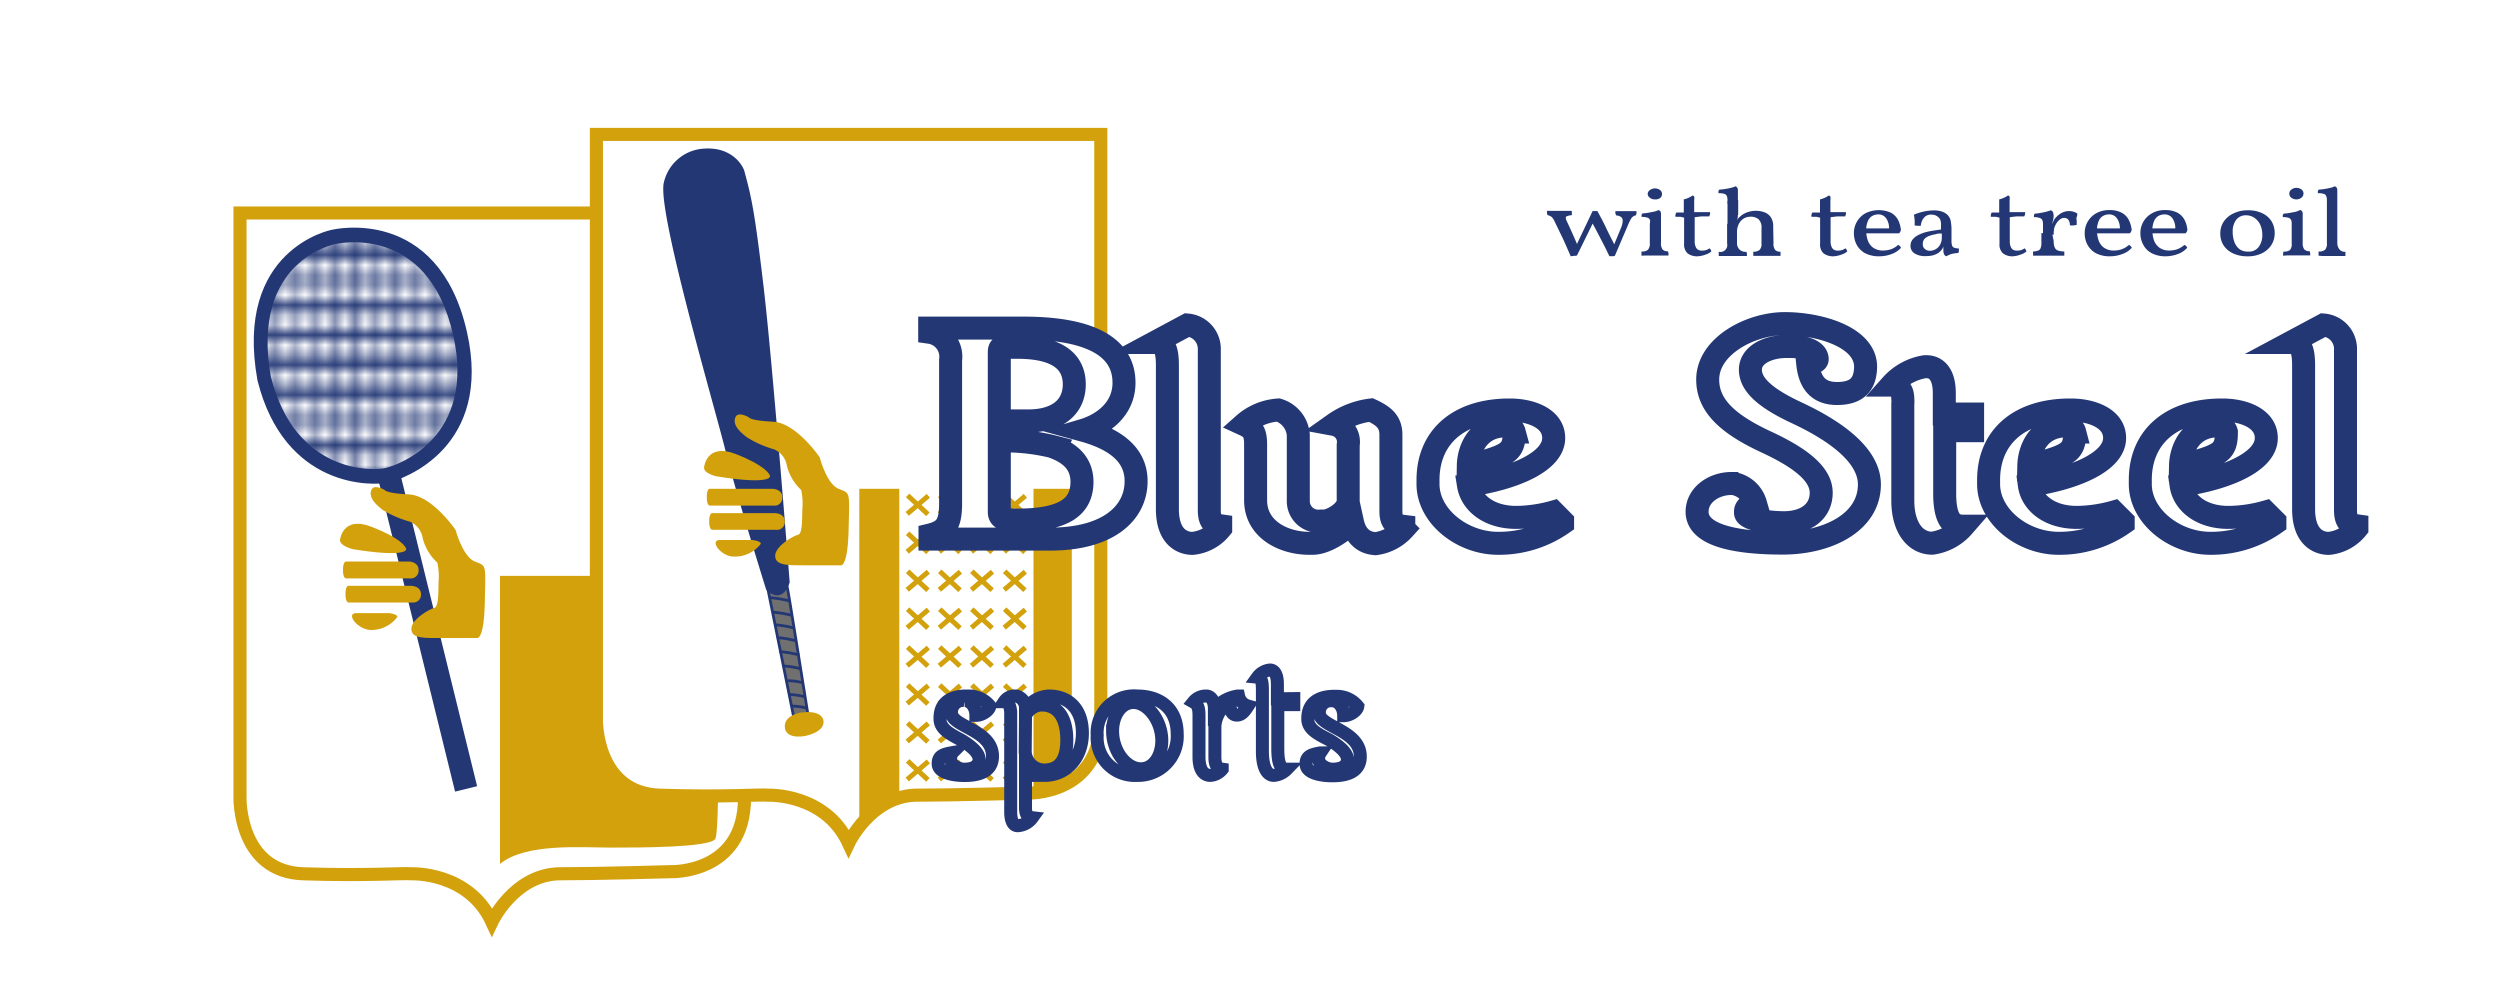 <svg id="Logo_fip" xmlns="http://www.w3.org/2000/svg" xmlns:xlink="http://www.w3.org/1999/xlink" viewBox="0 0 250 100"><defs><style>.cls-1,.cls-11,.cls-12,.cls-3{fill:none;}.cls-13,.cls-14,.cls-2,.cls-8{fill:#fff;}.cls-12,.cls-3,.cls-8{stroke:#d2a10c;}.cls-11,.cls-12,.cls-13,.cls-14,.cls-3,.cls-4,.cls-5,.cls-8,.cls-9{stroke-miterlimit:10;}.cls-3,.cls-8{stroke-width:1.31px;}.cls-10,.cls-4,.cls-5{fill:#233775;}.cls-11,.cls-13,.cls-14,.cls-4,.cls-5,.cls-9{stroke:#233775;}.cls-4{stroke-width:2.27px;}.cls-5{stroke-width:0.51px;}.cls-6{fill:url(#rectangles);}.cls-7{fill:#d2a10c;}.cls-9{fill:#717070;stroke-width:0.28px;}.cls-11{stroke-width:0.45px;}.cls-12{stroke-width:0.5px;}.cls-13{stroke-width:1.3px;}.cls-14{stroke-width:2.3px;}</style><pattern id="rectangles" data-name="rectangles" width="25" height="14" patternUnits="userSpaceOnUse" viewBox="0 0 25 14"><rect class="cls-1" width="25" height="14"/><path class="cls-2" d="M9.75,2.22l-.84-.1a.44.44,0,0,1-.39-.49L8.61.75a.45.45,0,0,1,.5-.4L10,.44a.46.46,0,0,1,.4.5l-.1.88A.46.46,0,0,1,9.75,2.22Z"/><path class="cls-2" d="M11.92,2.22l-.84-.1a.44.44,0,0,1-.39-.49l.1-.88a.44.44,0,0,1,.49-.4l.84.09a.46.46,0,0,1,.4.5l-.1.88A.46.46,0,0,1,11.92,2.22Z"/><path class="cls-2" d="M13.92,2.22l-.84-.1a.45.45,0,0,1-.4-.49l.1-.88a.45.45,0,0,1,.5-.4l.84.09a.45.45,0,0,1,.39.5l-.09.88A.46.46,0,0,1,13.92,2.22Z"/><path class="cls-2" d="M16,2.22l-.83-.1a.44.44,0,0,1-.4-.49l.1-.88a.44.44,0,0,1,.49-.4l.84.09a.45.45,0,0,1,.4.5l-.1.88A.46.46,0,0,1,16,2.22Z"/><path class="cls-2" d="M1.41,2.22l-.84-.1a.44.44,0,0,1-.39-.49L.27.75a.45.45,0,0,1,.5-.4l.84.09a.46.46,0,0,1,.4.5l-.1.88A.46.46,0,0,1,1.41,2.22Z"/><path class="cls-2" d="M3.58,2.22l-.84-.1a.44.44,0,0,1-.39-.49L2.44.75a.45.45,0,0,1,.5-.4l.84.09a.46.46,0,0,1,.4.5l-.1.88A.46.46,0,0,1,3.58,2.22Z"/><path class="cls-2" d="M5.58,2.22l-.84-.1a.45.45,0,0,1-.4-.49l.1-.88a.45.45,0,0,1,.5-.4l.84.09a.45.45,0,0,1,.39.5l-.09.88A.46.46,0,0,1,5.58,2.22Z"/><path class="cls-2" d="M7.64,2.22l-.83-.1a.44.44,0,0,1-.4-.49l.1-.88A.44.44,0,0,1,7,.35l.84.09a.45.45,0,0,1,.4.5l-.1.88A.46.46,0,0,1,7.64,2.22Z"/><path class="cls-2" d="M18,2.22l-.84-.1a.44.44,0,0,1-.4-.49l.1-.88a.45.45,0,0,1,.5-.4l.83.09a.45.45,0,0,1,.4.5l-.1.88A.45.45,0,0,1,18,2.22Z"/><path class="cls-2" d="M20.17,2.22l-.84-.1a.44.44,0,0,1-.4-.49L19,.75a.45.45,0,0,1,.5-.4l.83.09a.45.45,0,0,1,.4.5l-.1.88A.45.45,0,0,1,20.17,2.22Z"/><path class="cls-2" d="M22.16,2.22l-.83-.1a.44.44,0,0,1-.4-.49L21,.75a.44.44,0,0,1,.49-.4l.84.09a.45.45,0,0,1,.4.5l-.1.88A.46.46,0,0,1,22.16,2.22Z"/><path class="cls-2" d="M24.23,2.22l-.84-.1a.45.45,0,0,1-.4-.49l.1-.88a.45.45,0,0,1,.5-.4l.84.09a.45.45,0,0,1,.39.5l-.09.88A.46.46,0,0,1,24.23,2.22Z"/><path class="cls-2" d="M9.75,5l-.84-.09a.45.45,0,0,1-.39-.5l.09-.88a.45.45,0,0,1,.5-.4l.84.1a.45.45,0,0,1,.4.49l-.1.88A.45.45,0,0,1,9.75,5Z"/><path class="cls-2" d="M11.92,5l-.84-.09a.45.45,0,0,1-.39-.5l.1-.88a.44.44,0,0,1,.49-.4l.84.1a.45.45,0,0,1,.4.49l-.1.88A.45.45,0,0,1,11.92,5Z"/><path class="cls-2" d="M13.92,5l-.84-.09a.46.46,0,0,1-.4-.5l.1-.88a.45.45,0,0,1,.5-.4l.84.1a.44.44,0,0,1,.39.49l-.09.88A.45.45,0,0,1,13.92,5Z"/><path class="cls-2" d="M16,5l-.83-.09a.45.45,0,0,1-.4-.5l.1-.88a.44.44,0,0,1,.49-.4l.84.1a.44.44,0,0,1,.4.49l-.1.88A.45.45,0,0,1,16,5Z"/><path class="cls-2" d="M1.41,5,.57,4.87a.45.45,0,0,1-.39-.5l.09-.88a.45.45,0,0,1,.5-.4l.84.1a.45.45,0,0,1,.4.49l-.1.88A.45.45,0,0,1,1.41,5Z"/><path class="cls-2" d="M3.58,5l-.84-.09a.45.45,0,0,1-.39-.5l.09-.88a.45.45,0,0,1,.5-.4l.84.1a.45.45,0,0,1,.4.49l-.1.88A.45.45,0,0,1,3.58,5Z"/><path class="cls-2" d="M5.58,5l-.84-.09a.46.46,0,0,1-.4-.5l.1-.88a.45.45,0,0,1,.5-.4l.84.1a.44.44,0,0,1,.39.49l-.09.88A.45.45,0,0,1,5.58,5Z"/><path class="cls-2" d="M7.64,5l-.83-.09a.45.45,0,0,1-.4-.5l.1-.88A.44.44,0,0,1,7,3.09l.84.1a.44.44,0,0,1,.4.49l-.1.88A.45.45,0,0,1,7.64,5Z"/><path class="cls-2" d="M18,5l-.84-.09a.45.45,0,0,1-.4-.5l.1-.88a.45.45,0,0,1,.5-.4l.83.1a.44.44,0,0,1,.4.49l-.1.88A.44.44,0,0,1,18,5Z"/><path class="cls-2" d="M20.17,5l-.84-.09a.45.45,0,0,1-.4-.5l.1-.88a.45.45,0,0,1,.5-.4l.83.1a.44.44,0,0,1,.4.49l-.1.88A.44.44,0,0,1,20.17,5Z"/><path class="cls-2" d="M22.16,5l-.83-.09a.45.45,0,0,1-.4-.5l.1-.88a.44.44,0,0,1,.49-.4l.84.1a.44.44,0,0,1,.4.49l-.1.88A.45.45,0,0,1,22.16,5Z"/><path class="cls-2" d="M24.23,5l-.84-.09a.46.46,0,0,1-.4-.5l.1-.88a.45.45,0,0,1,.5-.4l.84.1a.44.44,0,0,1,.39.49l-.09.88A.45.45,0,0,1,24.23,5Z"/><path class="cls-2" d="M9.75,7.7l-.84-.09a.45.45,0,0,1-.39-.5l.09-.88a.47.47,0,0,1,.5-.4l.84.1a.46.46,0,0,1,.4.5l-.1.88A.45.45,0,0,1,9.75,7.7Z"/><path class="cls-2" d="M11.92,7.7l-.84-.09a.45.45,0,0,1-.39-.5l.1-.88a.46.46,0,0,1,.49-.4l.84.1a.46.46,0,0,1,.4.5l-.1.88A.45.45,0,0,1,11.92,7.7Z"/><path class="cls-2" d="M13.92,7.7l-.84-.09a.46.46,0,0,1-.4-.5l.1-.88a.47.47,0,0,1,.5-.4l.84.1a.45.45,0,0,1,.39.5l-.09.88A.45.45,0,0,1,13.92,7.7Z"/><path class="cls-2" d="M16,7.7l-.83-.09a.45.45,0,0,1-.4-.5l.1-.88a.46.46,0,0,1,.49-.4l.84.1a.45.45,0,0,1,.4.5l-.1.88A.45.45,0,0,1,16,7.7Z"/><path class="cls-2" d="M1.41,7.7.57,7.61a.45.45,0,0,1-.39-.5l.09-.88a.47.47,0,0,1,.5-.4l.84.1a.46.46,0,0,1,.4.5l-.1.88A.45.45,0,0,1,1.41,7.7Z"/><path class="cls-2" d="M3.58,7.7l-.84-.09a.45.45,0,0,1-.39-.5l.09-.88a.47.47,0,0,1,.5-.4l.84.1a.46.46,0,0,1,.4.5l-.1.88A.45.45,0,0,1,3.58,7.7Z"/><path class="cls-2" d="M5.58,7.7l-.84-.09a.46.46,0,0,1-.4-.5l.1-.88a.47.47,0,0,1,.5-.4l.84.1a.45.45,0,0,1,.39.5l-.09.88A.45.45,0,0,1,5.58,7.7Z"/><path class="cls-2" d="M7.64,7.7l-.83-.09a.45.45,0,0,1-.4-.5l.1-.88A.46.46,0,0,1,7,5.83l.84.1a.45.45,0,0,1,.4.5l-.1.88A.45.45,0,0,1,7.64,7.7Z"/><path class="cls-2" d="M18,7.7l-.84-.09a.45.45,0,0,1-.4-.5l.1-.88a.47.47,0,0,1,.5-.4l.83.1a.45.45,0,0,1,.4.5l-.1.88A.44.44,0,0,1,18,7.7Z"/><path class="cls-2" d="M20.17,7.7l-.84-.09a.45.45,0,0,1-.4-.5l.1-.88a.47.47,0,0,1,.5-.4l.83.1a.45.45,0,0,1,.4.5l-.1.88A.44.44,0,0,1,20.17,7.7Z"/><path class="cls-2" d="M22.16,7.7l-.83-.09a.45.45,0,0,1-.4-.5l.1-.88a.46.46,0,0,1,.49-.4l.84.1a.45.45,0,0,1,.4.5l-.1.88A.45.45,0,0,1,22.16,7.7Z"/><path class="cls-2" d="M24.23,7.7l-.84-.09a.46.46,0,0,1-.4-.5l.1-.88a.47.47,0,0,1,.5-.4l.84.1a.45.45,0,0,1,.39.5l-.09.88A.45.45,0,0,1,24.23,7.7Z"/><path class="cls-2" d="M9.75,10.68l-.84-.1a.44.44,0,0,1-.39-.49l.09-.88a.45.45,0,0,1,.5-.4L10,8.9a.46.46,0,0,1,.4.5l-.1.88A.46.46,0,0,1,9.75,10.68Z"/><path class="cls-2" d="M11.92,10.68l-.84-.1a.44.44,0,0,1-.39-.49l.1-.88a.44.44,0,0,1,.49-.4l.84.09a.46.46,0,0,1,.4.5l-.1.88A.46.46,0,0,1,11.92,10.68Z"/><path class="cls-2" d="M13.92,10.68l-.84-.1a.45.45,0,0,1-.4-.49l.1-.88a.45.45,0,0,1,.5-.4l.84.09a.45.45,0,0,1,.39.5l-.09.88A.46.46,0,0,1,13.92,10.68Z"/><path class="cls-2" d="M16,10.68l-.83-.1a.44.44,0,0,1-.4-.49l.1-.88a.44.44,0,0,1,.49-.4l.84.09a.45.45,0,0,1,.4.5l-.1.88A.46.46,0,0,1,16,10.68Z"/><path class="cls-2" d="M1.41,10.68l-.84-.1a.44.44,0,0,1-.39-.49l.09-.88a.45.45,0,0,1,.5-.4l.84.09a.46.46,0,0,1,.4.5l-.1.88A.46.46,0,0,1,1.41,10.68Z"/><path class="cls-2" d="M3.58,10.68l-.84-.1a.44.44,0,0,1-.39-.49l.09-.88a.45.45,0,0,1,.5-.4l.84.09a.46.46,0,0,1,.4.5l-.1.88A.46.46,0,0,1,3.58,10.68Z"/><path class="cls-2" d="M5.58,10.68l-.84-.1a.45.45,0,0,1-.4-.49l.1-.88a.45.45,0,0,1,.5-.4l.84.09a.45.45,0,0,1,.39.5l-.09.88A.46.46,0,0,1,5.58,10.68Z"/><path class="cls-2" d="M7.64,10.68l-.83-.1a.44.44,0,0,1-.4-.49l.1-.88A.44.44,0,0,1,7,8.81l.84.09a.45.45,0,0,1,.4.5l-.1.88A.46.46,0,0,1,7.64,10.68Z"/><path class="cls-2" d="M18,10.68l-.84-.1a.44.44,0,0,1-.4-.49l.1-.88a.45.45,0,0,1,.5-.4l.83.09a.45.45,0,0,1,.4.5l-.1.88A.45.45,0,0,1,18,10.68Z"/><path class="cls-2" d="M20.17,10.68l-.84-.1a.44.44,0,0,1-.4-.49l.1-.88a.45.45,0,0,1,.5-.4l.83.09a.45.45,0,0,1,.4.5l-.1.88A.45.45,0,0,1,20.17,10.68Z"/><path class="cls-2" d="M22.16,10.68l-.83-.1a.44.44,0,0,1-.4-.49l.1-.88a.44.44,0,0,1,.49-.4l.84.09a.45.45,0,0,1,.4.5l-.1.88A.46.46,0,0,1,22.16,10.68Z"/><path class="cls-2" d="M24.23,10.68l-.84-.1a.45.45,0,0,1-.4-.49l.1-.88a.45.45,0,0,1,.5-.4l.84.09a.45.45,0,0,1,.39.5l-.09.88A.46.46,0,0,1,24.23,10.68Z"/><path class="cls-2" d="M9.75,13.65l-.84-.09a.45.45,0,0,1-.39-.5l.09-.88a.46.46,0,0,1,.5-.4l.84.1a.45.45,0,0,1,.4.49l-.1.88A.45.45,0,0,1,9.75,13.65Z"/><path class="cls-2" d="M11.92,13.65l-.84-.09a.45.45,0,0,1-.39-.5l.1-.88a.45.45,0,0,1,.49-.4l.84.1a.45.45,0,0,1,.4.49l-.1.88A.45.45,0,0,1,11.92,13.65Z"/><path class="cls-2" d="M13.92,13.65l-.84-.09a.46.46,0,0,1-.4-.5l.1-.88a.46.46,0,0,1,.5-.4l.84.1a.44.44,0,0,1,.39.49l-.09.88A.45.45,0,0,1,13.92,13.65Z"/><path class="cls-2" d="M16,13.65l-.83-.09a.45.45,0,0,1-.4-.5l.1-.88a.45.45,0,0,1,.49-.4l.84.1a.44.44,0,0,1,.4.49l-.1.88A.45.45,0,0,1,16,13.65Z"/><path class="cls-2" d="M1.41,13.65l-.84-.09a.45.45,0,0,1-.39-.5l.09-.88a.46.46,0,0,1,.5-.4l.84.1a.45.45,0,0,1,.4.49l-.1.88A.45.45,0,0,1,1.41,13.65Z"/><path class="cls-2" d="M3.58,13.65l-.84-.09a.45.45,0,0,1-.39-.5l.09-.88a.46.46,0,0,1,.5-.4l.84.1a.45.45,0,0,1,.4.49l-.1.88A.45.45,0,0,1,3.58,13.65Z"/><path class="cls-2" d="M5.58,13.65l-.84-.09a.46.46,0,0,1-.4-.5l.1-.88a.46.46,0,0,1,.5-.4l.84.1a.44.44,0,0,1,.39.49l-.09.88A.45.45,0,0,1,5.58,13.65Z"/><path class="cls-2" d="M7.64,13.65l-.83-.09a.45.45,0,0,1-.4-.5l.1-.88a.45.45,0,0,1,.49-.4l.84.1a.44.44,0,0,1,.4.49l-.1.88A.45.45,0,0,1,7.64,13.65Z"/><path class="cls-2" d="M18,13.65l-.84-.09a.45.45,0,0,1-.4-.5l.1-.88a.46.46,0,0,1,.5-.4l.83.1a.44.44,0,0,1,.4.49l-.1.88A.44.44,0,0,1,18,13.65Z"/><path class="cls-2" d="M20.17,13.65l-.84-.09a.45.45,0,0,1-.4-.5l.1-.88a.46.46,0,0,1,.5-.4l.83.1a.44.44,0,0,1,.4.49l-.1.88A.44.44,0,0,1,20.17,13.65Z"/><path class="cls-2" d="M22.16,13.65l-.83-.09a.45.45,0,0,1-.4-.5l.1-.88a.45.45,0,0,1,.49-.4l.84.1a.44.44,0,0,1,.4.49l-.1.88A.45.45,0,0,1,22.16,13.65Z"/><path class="cls-2" d="M24.23,13.65l-.84-.09a.46.46,0,0,1-.4-.5l.1-.88a.46.46,0,0,1,.5-.4l.84.1a.44.44,0,0,1,.39.49l-.09.88A.45.45,0,0,1,24.23,13.65Z"/></pattern></defs><rect id="background" class="cls-2" width="250" height="100"/><g id="shape2"><path class="cls-3" d="M74.45,79.79V21.3H24V79.79s-.15,7.38,6.33,7.59,10-.09,10.86,0c0,0,5.68-.21,8,4.81,0,0,2.17-4.61,6.59-4.81,3.91,0,11.28-.21,11.28-.21S74.45,87.44,74.45,79.79Z"/><line class="cls-4" x1="38.83" y1="47.27" x2="46.61" y2="78.89"/><path class="cls-5" d="M33.23,23.23S23.65,25.07,26,38C28.68,48.65,37.3,48.34,38.8,48S49,44.57,46.45,33.27C43.62,20.68,33.23,23.23,33.23,23.23Z"/><path class="cls-6" d="M33.52,24.41S25,26,27.09,37.7c2.46,9.67,10.13,9.41,11.46,9.1s9.06-3.06,6.77-13.28C42.76,22.14,33.52,24.41,33.52,24.41Z"/><path class="cls-7" d="M34,54s.23-2.45,3.13-1.33,3.47,2,3.49,2.24-.61.77-5.39,0C35.26,54.89,34,54.63,34,54Z"/><path class="cls-7" d="M34.63,56.15h6.23s1,0,1,.87a.78.78,0,0,1-.88.82H34.63s-.33.07-.33-.84S34.63,56.15,34.63,56.15Z"/><path class="cls-7" d="M34.87,58.58H41.1s1,0,1,.86a.78.78,0,0,1-.88.81H34.87s-.32.07-.32-.84S34.87,58.58,34.87,58.58Z"/><path class="cls-7" d="M35.66,61.31h3.21s.87.08.87.38A3.26,3.26,0,0,1,37.07,63C35.71,62.94,34.52,61.31,35.66,61.31Z"/><path class="cls-7" d="M43.89,63.8h3.79s.72.33.8-3.56.2-3.61-1-4.09S45.56,53,45.56,53s-2.34-3.45-4.67-3.56S38.47,49,38.47,49s-1.08-.64-1.33,0,.19,1.27,1.14,2A10.74,10.74,0,0,0,41,52.17a2.13,2.13,0,0,1,1.27,1.65,5,5,0,0,0,1.46,2.44A6.37,6.37,0,0,1,43.87,58c-.06.89.06,2.67-.45,2.8s-2.28,1.14-2.28,2.09S42.33,63.8,43.89,63.8Z"/><path class="cls-7" d="M50,57.59H71.51s.7,25.5,0,26.33-7.4.84-10.38.84S52.59,84.28,50,86.39Z"/></g><g id="shape_1" data-name="shape 1"><path class="cls-8" d="M110.08,71.93V13.44H59.64V71.93S59.5,79.31,66,79.52s10-.09,10.86,0c0,0,5.68-.2,8,4.81,0,0,2.16-4.6,6.59-4.81,3.91,0,11.28-.21,11.28-.21S110.08,79.58,110.08,71.93Z"/><path class="cls-7" d="M85.93,48.88h4V79.42s-3.85,1.64-4,2.85Z"/><path class="cls-7" d="M103.35,48.88h3.83V78.05a31.06,31.06,0,0,1-3.83,1.24Z"/><path class="cls-9" d="M76.74,58.66,79.35,71.6l1.42-.3s-2-12.58-2.1-12.9Z"/><path class="cls-9" d="M79.14,70.61a6.63,6.63,0,0,1,1.56.2"/><path class="cls-9" d="M77,59.77a10.66,10.66,0,0,1,2,.34"/><path class="cls-9" d="M78.27,66.59a9.06,9.06,0,0,1,1.84.3"/><path class="cls-9" d="M77.93,65.16a11.37,11.37,0,0,1,2,.34"/><path class="cls-9" d="M77.69,63.76a10,10,0,0,1,1.9.32"/><path class="cls-9" d="M77.46,62.48a10.33,10.33,0,0,1,2,.34"/><path class="cls-9" d="M77.27,61.22a10.66,10.66,0,0,1,2,.34"/><path class="cls-9" d="M78.93,69.45a7,7,0,0,1,1.59.24"/><path class="cls-9" d="M78.76,68.07a6.65,6.65,0,0,1,1.59.22"/><path class="cls-10" d="M66.6,18.32A4.14,4.14,0,0,1,70,15.13c2.88-.4,4,1.4,4.21,2,.69,2.57,1,3.74,1.92,11.52s2.61,29.55,2.61,29.55-.53,2-1.93.63c0,0-3-9.61-4-13.63C72,41.73,65.94,21.21,66.6,18.32Z"/><path class="cls-11" d="M66.6,18.32A4.14,4.14,0,0,1,70,15.13c2.88-.4,4,1.4,4.21,2,.69,2.57,1,3.74,1.92,11.52s2.61,29.55,2.61,29.55-.53,2-1.93.63c0,0-3-9.61-4-13.63C72,41.73,65.94,21.21,66.6,18.32Z"/><path class="cls-7" d="M80.1,71.25s1.91-.32,2.23.72c.28,1.23-1.75,1.61-1.75,1.61s-1.74.42-2.07-.66C78.21,71.52,80.1,71.25,80.1,71.25Z"/><path class="cls-7" d="M80.27,56.53h3.78s.72.33.81-3.56.2-3.61-1-4.09-1.89-3.15-1.89-3.15-2.34-3.45-4.67-3.56-2.42-.44-2.42-.44-1.08-.64-1.34,0,.19,1.27,1.15,2a10.74,10.74,0,0,0,2.73,1.21,2.13,2.13,0,0,1,1.27,1.65A5,5,0,0,0,80.12,49a6.37,6.37,0,0,1,.13,1.69c-.07.89.06,2.67-.45,2.79s-2.28,1.15-2.28,2.1S78.71,56.53,80.27,56.53Z"/><path class="cls-7" d="M70.41,46.72s.23-2.45,3.13-1.33S77,47.4,77,47.63s-.6.77-5.38,0C71.64,47.62,70.33,47.36,70.41,46.72Z"/><path class="cls-7" d="M71,48.88h6.23s1,0,1,.87a.77.77,0,0,1-.88.81H71s-.32.07-.32-.85S71,48.88,71,48.88Z"/><path class="cls-7" d="M71.25,51.31h6.23s1,0,1,.86a.78.78,0,0,1-.88.81H71.25s-.33.07-.33-.84S71.25,51.31,71.25,51.31Z"/><path class="cls-7" d="M72,54h3.21s.87.08.87.38a3.27,3.27,0,0,1-2.68,1.28C72.09,55.67,70.89,54,72,54Z"/><g id="pattern"><line class="cls-12" x1="90.76" y1="49.54" x2="92.79" y2="51.43"/><line class="cls-12" x1="92.83" y1="49.58" x2="90.72" y2="51.39"/><line class="cls-12" x1="100.46" y1="49.54" x2="102.49" y2="51.43"/><line class="cls-12" x1="102.53" y1="49.58" x2="100.42" y2="51.39"/><line class="cls-12" x1="97.18" y1="49.54" x2="99.21" y2="51.43"/><line class="cls-12" x1="99.25" y1="49.58" x2="97.14" y2="51.39"/><line class="cls-12" x1="93.97" y1="49.54" x2="96" y2="51.43"/><line class="cls-12" x1="96.04" y1="49.58" x2="93.93" y2="51.39"/><line class="cls-12" x1="90.76" y1="53.33" x2="92.79" y2="55.23"/><line class="cls-12" x1="92.83" y1="53.37" x2="90.72" y2="55.18"/><line class="cls-12" x1="100.46" y1="53.33" x2="102.49" y2="55.23"/><line class="cls-12" x1="102.53" y1="53.37" x2="100.42" y2="55.18"/><line class="cls-12" x1="97.18" y1="53.33" x2="99.21" y2="55.23"/><line class="cls-12" x1="99.25" y1="53.37" x2="97.14" y2="55.18"/><line class="cls-12" x1="93.97" y1="53.33" x2="96" y2="55.23"/><line class="cls-12" x1="96.04" y1="53.37" x2="93.93" y2="55.18"/><line class="cls-12" x1="90.76" y1="57.13" x2="92.79" y2="59.02"/><line class="cls-12" x1="92.83" y1="57.17" x2="90.72" y2="58.98"/><line class="cls-12" x1="100.46" y1="57.13" x2="102.49" y2="59.02"/><line class="cls-12" x1="102.53" y1="57.17" x2="100.42" y2="58.98"/><line class="cls-12" x1="97.18" y1="57.13" x2="99.21" y2="59.02"/><line class="cls-12" x1="99.25" y1="57.17" x2="97.14" y2="58.98"/><line class="cls-12" x1="93.97" y1="57.13" x2="96" y2="59.02"/><line class="cls-12" x1="96.04" y1="57.17" x2="93.93" y2="58.98"/><line class="cls-12" x1="90.76" y1="60.92" x2="92.79" y2="62.81"/><line class="cls-12" x1="92.83" y1="60.96" x2="90.72" y2="62.77"/><line class="cls-12" x1="100.46" y1="60.92" x2="102.49" y2="62.81"/><line class="cls-12" x1="102.53" y1="60.96" x2="100.42" y2="62.77"/><line class="cls-12" x1="97.18" y1="60.92" x2="99.21" y2="62.81"/><line class="cls-12" x1="99.25" y1="60.96" x2="97.14" y2="62.77"/><line class="cls-12" x1="93.97" y1="60.92" x2="96" y2="62.81"/><line class="cls-12" x1="96.04" y1="60.96" x2="93.93" y2="62.77"/><line class="cls-12" x1="90.76" y1="64.71" x2="92.79" y2="66.61"/><line class="cls-12" x1="92.83" y1="64.76" x2="90.72" y2="66.57"/><line class="cls-12" x1="100.46" y1="64.71" x2="102.49" y2="66.61"/><line class="cls-12" x1="102.53" y1="64.76" x2="100.42" y2="66.57"/><line class="cls-12" x1="97.18" y1="64.71" x2="99.21" y2="66.61"/><line class="cls-12" x1="99.25" y1="64.76" x2="97.14" y2="66.57"/><line class="cls-12" x1="93.97" y1="64.71" x2="96" y2="66.61"/><line class="cls-12" x1="96.04" y1="64.76" x2="93.93" y2="66.57"/><line class="cls-12" x1="90.76" y1="68.51" x2="92.79" y2="70.4"/><line class="cls-12" x1="92.83" y1="68.55" x2="90.72" y2="70.36"/><line class="cls-12" x1="100.46" y1="68.51" x2="102.49" y2="70.4"/><line class="cls-12" x1="102.53" y1="68.55" x2="100.42" y2="70.36"/><line class="cls-12" x1="97.18" y1="68.51" x2="99.21" y2="70.4"/><line class="cls-12" x1="99.25" y1="68.55" x2="97.14" y2="70.36"/><line class="cls-12" x1="93.97" y1="68.51" x2="96" y2="70.4"/><line class="cls-12" x1="96.04" y1="68.55" x2="93.93" y2="70.36"/><line class="cls-12" x1="90.76" y1="72.3" x2="92.79" y2="74.19"/><line class="cls-12" x1="92.83" y1="72.34" x2="90.72" y2="74.15"/><line class="cls-12" x1="100.46" y1="72.3" x2="102.49" y2="74.19"/><line class="cls-12" x1="102.53" y1="72.34" x2="100.42" y2="74.15"/><line class="cls-12" x1="97.18" y1="72.3" x2="99.21" y2="74.19"/><line class="cls-12" x1="99.25" y1="72.34" x2="97.14" y2="74.15"/><line class="cls-12" x1="93.97" y1="72.3" x2="96" y2="74.19"/><line class="cls-12" x1="96.04" y1="72.34" x2="93.93" y2="74.15"/><line class="cls-12" x1="90.76" y1="76.09" x2="92.79" y2="77.99"/><line class="cls-12" x1="92.83" y1="76.14" x2="90.72" y2="77.95"/><line class="cls-12" x1="100.46" y1="76.09" x2="102.49" y2="77.99"/><line class="cls-12" x1="102.53" y1="76.14" x2="100.42" y2="77.95"/><line class="cls-12" x1="97.18" y1="76.09" x2="99.21" y2="77.99"/><line class="cls-12" x1="99.25" y1="76.14" x2="97.14" y2="77.95"/><line class="cls-12" x1="93.97" y1="76.09" x2="96" y2="77.99"/><line class="cls-12" x1="96.04" y1="76.14" x2="93.93" y2="77.95"/></g></g><g id="text"><path class="cls-13" d="M96.39,76.92c.91,0,1.52-.29,1.52-1v0c0-.71-1-1.45-1.83-1.94C94.94,73.38,94,72.87,94,71.88v-.07c0-1.82,1.46-2.21,2.63-2.21h.26a2.69,2.69,0,0,1,2.1,1c-.06.46-.8.94-1.4.94,0-.84-.53-1.49-1.13-1.49h0a1.16,1.16,0,0,0-1.31,1.24v0c0,1.38,4.1,1.69,4.1,4.33,0,1.33-1,1.93-2.79,1.93-1.21,0-2.6-.29-2.64-1.13s.51-1,1.43-1.16a.92.92,0,0,0-.18.55C95,76.48,95.8,76.9,96.39,76.92Z"/><path class="cls-13" d="M101.52,69.6h.11a1.22,1.22,0,0,1,.92,1.23v.08a3.05,3.05,0,0,1,2.34-1.31c1.93,0,3.35,1.25,3.35,3.71s-1.6,4.23-3.78,4.23a3.12,3.12,0,0,1-1.91-.75v3.63c0,.12,0,.25,0,.35,0,.59.16.94.68,1a1.93,1.93,0,0,1-1.46.8h0c-.43,0-.68-.44-.7-1.31V71.17c-.06-.64-.26-1-.65-1h0A1.26,1.26,0,0,1,101.52,69.6Zm1,5.58A1.91,1.91,0,0,0,104.4,77c1.37,0,2.28-.78,2.28-3s-.89-3.5-2.51-3.5c-.84,0-1.62.74-1.62,1.2Z"/><path class="cls-13" d="M117.72,73.4a3.91,3.91,0,0,1-4,4.14,3.77,3.77,0,0,1-4-4,3.69,3.69,0,0,1,4-3.94C116,69.6,117.72,70.87,117.72,73.4Zm-6.46-.3c0,2.07,1.39,3.78,2.83,3.78,1.25,0,2.09-1.27,2.09-2.81,0-2-1.4-3.82-2.83-3.82C112.1,70.25,111.26,71.56,111.26,73.1Z"/><path class="cls-13" d="M119.9,75.68V71.54c0-.88-.19-1.13-.56-1.34a1.62,1.62,0,0,1,1.21-.6h.07c.36,0,.82.31.82,1.29a3.83,3.83,0,0,1,2.34-1.29h.08a1.33,1.33,0,0,0,.94,1c-.28.43-.59.91-1.11.91S123,71,123,70.39h-.06c-.59,0-1.41,1.15-1.45,2.27v3.07c0,.75.22,1.12.73,1.19a1.69,1.69,0,0,1-1.17.62C120.31,77.54,119.9,76.9,119.9,75.68Z"/><path class="cls-13" d="M129.38,69.86v.6h-1.6v4.39c0,1.66.33,2.07.9,2.07a2.07,2.07,0,0,1-1.29.62c-.7,0-1.15-.83-1.15-2.41V69.05c0-.89-.08-1.29-.49-1.33A1.76,1.76,0,0,1,127,67H127c.41,0,.74.41.74,1.4v1.48Z"/><path class="cls-13" d="M133.22,76.92c.92,0,1.52-.29,1.52-1v0c0-.71-1-1.45-1.83-1.94-1.13-.57-2.13-1.08-2.13-2.07v-.07c0-1.82,1.47-2.21,2.64-2.21h.25a2.7,2.7,0,0,1,2.11,1c-.06.46-.8.94-1.41.94,0-.84-.53-1.49-1.13-1.49h0a1.15,1.15,0,0,0-1.3,1.24v0c0,1.38,4.09,1.69,4.09,4.33,0,1.33-1,1.93-2.79,1.93-1.21,0-2.59-.29-2.63-1.13s.51-1,1.42-1.16a1,1,0,0,0-.17.55C131.84,76.48,132.64,76.9,133.22,76.92Z"/><path class="cls-14" d="M105,53.91H93V53.5c1.62-.39,2.06-1.14,2.06-3.19V36a2.46,2.46,0,0,0-2.09-2.77l0-.42h9.37c6.61,0,10.06,1.85,10.06,5.46,0,2.68-2.16,4.19-4.07,4.76,4,1.1,5.28,3,5.28,5.09C113.61,51.26,110.9,53.91,105,53.91Zm-3.23-19.18h-1.58c-.15,0-.26.15-.26.48v6.88h2.91c3,0,4.59-1.46,4.59-3.67C107.41,36,105.53,34.73,101.75,34.73Zm3.78,10a20,20,0,0,0-5.62-.63V51.2c0,.69.56.81,1.77.81,4.63,0,6.5-1.26,6.5-3.85C108.18,46.53,107.26,45.45,105.53,44.77Z"/><path class="cls-14" d="M116.74,50.9V36.55c0-1.58-.29-2.3-1.17-2.3h-.11l3.26-1.75A2.4,2.4,0,0,1,120.93,35V51c0,1,.29,1.46,1.14,1.58v.24a4.15,4.15,0,0,1-2.83,1.52C118.25,54.33,116.74,53.73,116.74,50.9Z"/><path class="cls-14" d="M135.25,52.21c-1.06,1-2.68,2.12-4,2.12h-.33c-2.5,0-5.36-1.34-5.36-4.32V44.44c0-1.28-.33-1.61-1.18-2A5.76,5.76,0,0,1,127.83,41a2.85,2.85,0,0,1,2,2.47V50.1a2,2,0,0,0,2.27,2h.33c.67,0,2.39-.95,2.39-2v-5.6a1.78,1.78,0,0,0-1.43-2.06A8.14,8.14,0,0,1,137.09,41c1.21.56,2,1.13,2,2.47v7.62c0,1,.3,1.43,1.29,1.55v.24a4.66,4.66,0,0,1-2.83,1.49C137.09,54.33,135.69,54.21,135.25,52.21Z"/><path class="cls-14" d="M151.64,51.74a14.28,14.28,0,0,0,3.71-.54l.91.92v.21a11.09,11.09,0,0,1-6.46,2c-3.56,0-7-2.68-7-5.93V48c0-4.25,3-7,8.15-7H151c2.13,0,4.37.86,4.37,2.8,0,2.35-3.89,4.05-8.52,4.73C147.12,50.19,148.77,51.74,151.64,51.74Zm-1.11-9.15c-2.57,0-3.67,2.15-3.7,4,4-1.07,4.59-1.31,4.59-3.39A.83.83,0,0,0,150.53,42.59Z"/><path class="cls-14" d="M183.7,39.35c-2,0-2.75-1.25-2.93-3,.55,0,.95-.21.95-.42,0-.92-1.47-1.28-2.68-1.28h-.4c-1.84,0-3.6.83-3.6,2.32s1.47,2.83,4.59,4.29c4.74,2.21,7.31,4.65,7.31,7.18,0,3.84-4.23,5.87-8.67,5.87-3.82,0-8.56-.51-8.56-3.13,0-1.73,1.73-2.83,3.42-2.83h.18a2.82,2.82,0,0,1,2.24,2c-.59.06-1,.41-1,.8v.12c0,.63,2.1,1,3.86,1,2.13,0,3.71-1.07,3.71-3s-2.21-3.54-5.47-5.06c-4-1.85-5.88-3.72-5.88-6.25,0-3.34,4.26-5.6,7.71-5.6s8.08,1.34,8.08,4.32C186.53,38.48,185.65,39.35,183.7,39.35Z"/><path class="cls-14" d="M194.47,43.07v6.55c.07,2.36.73,3,1.87,3a5.08,5.08,0,0,1-3.12,1.7c-1.62,0-2.94-1.46-2.94-4.29V40.39a2.07,2.07,0,0,0,0-.48c0-.86-.37-1.31-1.14-1.4a5.73,5.73,0,0,1,3.34-1.84h.15c1,0,1.8.74,1.8,2.65V41.4h2.83v1.67Z"/><path class="cls-14" d="M207.69,51.74a14.22,14.22,0,0,0,3.71-.54l.92.92v.21a11.11,11.11,0,0,1-6.46,2c-3.57,0-7-2.68-7-5.93V48c0-4.25,3-7,8.16-7h.07c2.13,0,4.37.86,4.37,2.8,0,2.35-3.89,4.05-8.52,4.73C203.17,50.19,204.83,51.74,207.69,51.74Zm-1.1-9.15c-2.57,0-3.67,2.15-3.71,4,4-1.07,4.59-1.31,4.59-3.39A.82.82,0,0,0,206.59,42.59Z"/><path class="cls-14" d="M222.86,51.74a14.16,14.16,0,0,0,3.71-.54l.92.92v.21a11.09,11.09,0,0,1-6.46,2c-3.56,0-7-2.68-7-5.93V48c0-4.25,3-7,8.16-7h.07c2.13,0,4.37.86,4.37,2.8,0,2.35-3.89,4.05-8.52,4.73C218.35,50.19,220,51.74,222.86,51.74Zm-1.1-9.15c-2.57,0-3.67,2.15-3.71,4,4-1.07,4.59-1.31,4.59-3.39A.82.82,0,0,0,221.76,42.59Z"/><path class="cls-14" d="M230.36,50.9V36.55c0-1.58-.29-2.3-1.18-2.3h-.11l3.27-1.75A2.4,2.4,0,0,1,234.55,35V51c0,1,.29,1.46,1.14,1.58v.24a4.15,4.15,0,0,1-2.83,1.52C231.87,54.33,230.36,53.73,230.36,50.9Z"/><path class="cls-10" d="M157.07,25.63c-.13-.31-.27-.62-.4-.92s-.26-.59-.4-.89l-.42-.87-.42-.87a1.31,1.31,0,0,0-.27-.39,1.25,1.25,0,0,0-.4-.18.65.65,0,0,1-.06-.21,1.62,1.62,0,0,1,0-.21l.5,0h1.37l.61,0c0,.07,0,.15,0,.23a.64.64,0,0,1,0,.2,1.33,1.33,0,0,0-.47.1c-.09,0-.14.1-.13.18a.71.71,0,0,0,.09.3c.18.38.37.79.57,1.24s.37.85.53,1.22h-.15l1.64-3.45.23,0h.25c.26.48.55,1,.86,1.66s.61,1.23.92,1.84h-.17l.75-1.82a1.9,1.9,0,0,0,.17-.73.44.44,0,0,0-.18-.37,1,1,0,0,0-.47-.15.9.9,0,0,1-.08-.21,1.5,1.5,0,0,1,0-.22l.51,0h1.13l.47,0a1.52,1.52,0,0,1,0,.23.64.64,0,0,1-.08.2.7.7,0,0,0-.3.14,1,1,0,0,0-.25.35c-.09.17-.2.41-.33.73l-1.2,2.81a.43.43,0,0,1-.16.05l-.18,0h-.21c-.19-.39-.38-.79-.59-1.2l-.63-1.21c-.21-.4-.41-.78-.61-1.13l.37-.16-1.77,3.61a.35.35,0,0,1-.13.05l-.17,0Z"/><path class="cls-10" d="M164.15,25.57a1.65,1.65,0,0,1,0-.21.78.78,0,0,1,0-.21.89.89,0,0,0,.65-.18.91.91,0,0,0,.18-.66V22.4A1.08,1.08,0,0,0,165,22a.39.39,0,0,0-.24-.23,1.76,1.76,0,0,0-.6-.08.58.58,0,0,1,0-.19.35.35,0,0,1,.08-.16,4.13,4.13,0,0,0,.5-.05l.64-.12a2.14,2.14,0,0,0,.46-.16.34.34,0,0,1,.18.11.41.41,0,0,1,.08.27v2.9a1,1,0,0,0,.16.66.7.7,0,0,0,.54.18,1.32,1.32,0,0,1,.05.23,1.42,1.42,0,0,1,0,.19l-.43,0h-1.86Zm1.33-5.63a.76.76,0,0,1-.5-.17.49.49,0,0,1-.21-.4A.5.5,0,0,1,165,19a.86.86,0,0,1,1,0,.5.5,0,0,1,.2.42.52.52,0,0,1-.21.4A.8.8,0,0,1,165.48,19.94Z"/><path class="cls-10" d="M169.75,25.63a1.56,1.56,0,0,1-1-.3,1.2,1.2,0,0,1-.34-.95V21.76l-.37-.08-.49,0a.69.69,0,0,1,0-.22.8.8,0,0,1,.08-.21h.75V19.94a2.64,2.64,0,0,0,.88-.39.24.24,0,0,1,.16.11,1.55,1.55,0,0,1,0,.39v1.16H171a.78.78,0,0,1,0,.21,1.19,1.19,0,0,1-.08.22l-.79,0-.66.08v2.42a1.28,1.28,0,0,0,.09.52.58.58,0,0,0,.24.31.7.7,0,0,0,.37.09,1.41,1.41,0,0,0,.43-.05,1.29,1.29,0,0,0,.35-.18.5.5,0,0,1,.18.32,1.57,1.57,0,0,1-.58.31A2.59,2.59,0,0,1,169.75,25.63Z"/><path class="cls-10" d="M172.75,20a1,1,0,0,0-.06-.37.38.38,0,0,0-.24-.24,1.81,1.81,0,0,0-.6-.07.64.64,0,0,1,0-.2.4.4,0,0,1,.08-.16,4.26,4.26,0,0,0,.51-.05,6.38,6.38,0,0,0,.63-.12,1.7,1.7,0,0,0,.46-.16.36.36,0,0,1,.18.12.41.41,0,0,1,.08.27v1.34h-1.07Zm4.6,4.33a1,1,0,0,0,.17.67.71.71,0,0,0,.53.17,1.05,1.05,0,0,1,0,.19,1.69,1.69,0,0,1,0,.23l-.6,0h-1.69l-.43,0c0-.08,0-.16,0-.23a1.05,1.05,0,0,1,0-.19.91.91,0,0,0,.63-.18.87.87,0,0,0,.19-.66V22.84a1.14,1.14,0,0,0-.31-.93,1.24,1.24,0,0,0-.79-.24,1.38,1.38,0,0,0-.62.15,1.3,1.3,0,0,0-.52.52,1.82,1.82,0,0,0-.21.94v1A.91.91,0,0,0,174,25a.89.89,0,0,0,.64.18.59.59,0,0,1,.05.19,1.69,1.69,0,0,1,0,.23l-.4,0h-2l-.41,0a1.64,1.64,0,0,1,0-.23.58.58,0,0,1,0-.19.69.69,0,0,0,.83-.84V22.4l1.07-.95a2.35,2.35,0,0,1,0,.26,1.25,1.25,0,0,1-.07.31l.07-.11a.6.6,0,0,1,.11-.14,2.11,2.11,0,0,1,.64-.46,2.55,2.55,0,0,1,1.92-.08,1.33,1.33,0,0,1,.63.49,1.6,1.6,0,0,1,.24.93ZM172.75,20h1.07v1.47l-1.07,1.09Z"/><path class="cls-10" d="M183.35,25.63a1.56,1.56,0,0,1-1-.3,1.17,1.17,0,0,1-.34-.95V21.76l-.37-.08-.49,0a.69.69,0,0,1,0-.22.8.8,0,0,1,.08-.21H182V19.94a2.64,2.64,0,0,0,.88-.39.24.24,0,0,1,.16.11,1.55,1.55,0,0,1,0,.39v1.16h1.55a.78.78,0,0,1,0,.21,1.19,1.19,0,0,1-.08.22l-.79,0-.66.08v2.42a1.28,1.28,0,0,0,.09.52.58.58,0,0,0,.24.31.7.7,0,0,0,.37.09,1.41,1.41,0,0,0,.43-.05,1.29,1.29,0,0,0,.35-.18.5.5,0,0,1,.18.32,1.57,1.57,0,0,1-.58.31A2.59,2.59,0,0,1,183.35,25.63Z"/><path class="cls-10" d="M187.92,25.63a3,3,0,0,1-1.41-.31,2.12,2.12,0,0,1-.84-.84,2.47,2.47,0,0,1-.28-1.15,2.25,2.25,0,0,1,1.15-2,3,3,0,0,1,2.57-.05,1.79,1.79,0,0,1,.7.72,2.8,2.8,0,0,1,.28,1,.67.67,0,0,1-.18.33h-1.53l-1,0-1,0v-.49h2.53a1.72,1.72,0,0,0-.29-1,.93.93,0,0,0-.81-.4,1.29,1.29,0,0,0-.56.14,1.06,1.06,0,0,0-.45.5,2.24,2.24,0,0,0-.18,1,2.92,2.92,0,0,0,.15.93,1.55,1.55,0,0,0,.52.74,1.68,1.68,0,0,0,1.07.3,2.38,2.38,0,0,0,.78-.14,2.11,2.11,0,0,0,.67-.42.46.46,0,0,1,.18.13.35.35,0,0,1,.11.16,2.28,2.28,0,0,1-.93.62A3.46,3.46,0,0,1,187.92,25.63Z"/><path class="cls-10" d="M194.63,25.63a.41.41,0,0,1-.21-.18.76.76,0,0,1-.08-.39,1.83,1.83,0,0,1,0-.21.78.78,0,0,1,0-.22h0a1.11,1.11,0,0,1-.16.33,1.44,1.44,0,0,1-.33.32,2,2,0,0,1-.51.24,2.78,2.78,0,0,1-.76.09,1.92,1.92,0,0,1-1.14-.28.86.86,0,0,1-.39-.75,1,1,0,0,1,.22-.64,1.7,1.7,0,0,1,.57-.44,3.63,3.63,0,0,1,.76-.29c.28-.07.54-.12.81-.16l.69-.1c0-.26,0-.47,0-.62a1.34,1.34,0,0,0-.07-.35.73.73,0,0,0-.16-.23,1.19,1.19,0,0,0-.33-.22,1.3,1.3,0,0,0-.41-.07.92.92,0,0,0-.62.2,1.1,1.1,0,0,0-.32.46,1.52,1.52,0,0,0-.11.46h-.33a1.19,1.19,0,0,1-.29-.05,3.3,3.3,0,0,0,0-.55,4.86,4.86,0,0,0-.07-.51,6.2,6.2,0,0,1,1-.32,5.35,5.35,0,0,1,1-.11,2.39,2.39,0,0,1,.75.1,1.52,1.52,0,0,1,.51.26,1.19,1.19,0,0,1,.41.64,4.76,4.76,0,0,1,.09,1v1.06a1.63,1.63,0,0,0,.05.43.36.36,0,0,0,.21.24,1.62,1.62,0,0,0,.48.08,1.7,1.7,0,0,1,0,.22.77.77,0,0,1-.06.23,4.32,4.32,0,0,0-.66.09A3,3,0,0,0,194.63,25.63ZM193,25.08a1.2,1.2,0,0,0,.53-.14,1.14,1.14,0,0,0,.46-.44,1.42,1.42,0,0,0,.19-.79v-.36c-.21,0-.42,0-.64.08a2.87,2.87,0,0,0-.61.16,1.29,1.29,0,0,0-.47.29.72.72,0,0,0-.18.51.59.59,0,0,0,.22.52A.8.8,0,0,0,193,25.08Z"/><path class="cls-10" d="M201.29,25.63a1.54,1.54,0,0,1-1-.3,1.17,1.17,0,0,1-.34-.95V21.76l-.37-.08-.49,0a.69.69,0,0,1,0-.22.8.8,0,0,1,.08-.21h.75V19.94a2.9,2.9,0,0,0,.47-.16,2.6,2.6,0,0,0,.41-.23.24.24,0,0,1,.16.11,1.55,1.55,0,0,1,0,.39v1.16h1.55a1.65,1.65,0,0,1,0,.21,1.28,1.28,0,0,1-.09.22l-.78,0-.66.08v2.42a1.28,1.28,0,0,0,.09.52.62.62,0,0,0,.23.31.75.75,0,0,0,.37.09,1.44,1.44,0,0,0,.44-.05,1.29,1.29,0,0,0,.35-.18.61.61,0,0,1,.18.32,1.62,1.62,0,0,1-.59.31A2.48,2.48,0,0,1,201.29,25.63Z"/><path class="cls-10" d="M204.3,23.47V22.4a1,1,0,0,0-.06-.37.44.44,0,0,0-.25-.23,2,2,0,0,0-.59-.09.58.58,0,0,1,0-.19.35.35,0,0,1,.08-.16c.24,0,.53-.06.85-.12a4.77,4.77,0,0,0,.75-.21.36.36,0,0,1,.18.12.47.47,0,0,1,.08.3Zm1.07.65a1.39,1.39,0,0,0,.11.64.53.53,0,0,0,.34.3,2.25,2.25,0,0,0,.61.09,1.05,1.05,0,0,1,0,.19c0,.07,0,.15,0,.23l-.42,0h-2l-.7,0a1.64,1.64,0,0,1,0-.23.58.58,0,0,1,0-.19,1.6,1.6,0,0,0,.5-.09.41.41,0,0,0,.25-.25,1.3,1.3,0,0,0,.08-.5v-1h1.07Zm0-1.41v.76H204.3V22.4l1.07-.95a2.6,2.6,0,0,1-.07.6c-.05.18-.09.35-.13.52Zm-.26-.08.2-.44a1.54,1.54,0,0,1,.15-.29,2.34,2.34,0,0,1,.62-.56,1.54,1.54,0,0,1,.83-.23,1.48,1.48,0,0,1,.82.24c0,.1,0,.22-.06.35s0,.27,0,.41v.38l-.3.05a2.34,2.34,0,0,1-.38,0,.91.91,0,0,0-.19-.61.61.61,0,0,0-.4-.14.72.72,0,0,0-.45.19,1.55,1.55,0,0,0-.39.5,1.3,1.3,0,0,0-.17.68Z"/><path class="cls-10" d="M211,25.63a2.94,2.94,0,0,1-1.41-.31,2.12,2.12,0,0,1-.84-.84,2.36,2.36,0,0,1-.28-1.15,2.25,2.25,0,0,1,1.15-2,2.53,2.53,0,0,1,1.32-.32,2.48,2.48,0,0,1,1.24.27,1.67,1.67,0,0,1,.7.72,2.81,2.81,0,0,1,.29,1,.88.88,0,0,1-.18.33h-1.53l-1,0-1,0v-.49h2.53a1.72,1.72,0,0,0-.29-1,.93.93,0,0,0-.81-.4,1.25,1.25,0,0,0-.56.14,1,1,0,0,0-.45.5,2.24,2.24,0,0,0-.18,1,2.92,2.92,0,0,0,.15.93,1.55,1.55,0,0,0,.52.74,1.68,1.68,0,0,0,1.07.3,2.28,2.28,0,0,0,.77-.14,2.16,2.16,0,0,0,.68-.42.68.68,0,0,1,.18.13.46.46,0,0,1,.11.16,2.24,2.24,0,0,1-.94.62A3.4,3.4,0,0,1,211,25.63Z"/><path class="cls-10" d="M216.57,25.63a2.93,2.93,0,0,1-1.4-.31,2,2,0,0,1-.84-.84,2.37,2.37,0,0,1-.29-1.15,2.23,2.23,0,0,1,1.16-2,2.47,2.47,0,0,1,1.31-.32,2.52,2.52,0,0,1,1.25.27,1.73,1.73,0,0,1,.7.72,2.62,2.62,0,0,1,.28,1,.67.67,0,0,1-.18.33H217l-1,0-1,0v-.49h2.53a1.72,1.72,0,0,0-.28-1,.94.94,0,0,0-.81-.4,1.3,1.3,0,0,0-.57.14,1.06,1.06,0,0,0-.45.5,2.24,2.24,0,0,0-.18,1,2.92,2.92,0,0,0,.15.93,1.57,1.57,0,0,0,.53.74,1.65,1.65,0,0,0,1.06.3,2.33,2.33,0,0,0,.78-.14,2.27,2.27,0,0,0,.68-.42.68.68,0,0,1,.18.13.41.41,0,0,1,.1.16,2.28,2.28,0,0,1-.93.62A3.46,3.46,0,0,1,216.57,25.63Z"/><path class="cls-10" d="M224.72,25.63a3.25,3.25,0,0,1-1.41-.29,2.27,2.27,0,0,1-.95-.8,2.19,2.19,0,0,1-.33-1.21,2.1,2.1,0,0,1,.35-1.18,2.31,2.31,0,0,1,1-.82,3.12,3.12,0,0,1,1.39-.3,3.21,3.21,0,0,1,1.45.29,2.21,2.21,0,0,1,.93.8,2.3,2.3,0,0,1,.32,1.21,2.15,2.15,0,0,1-.34,1.18,2.35,2.35,0,0,1-.94.82A3.16,3.16,0,0,1,224.72,25.63Zm.1-.47a1.21,1.21,0,0,0,1.06-.48,2,2,0,0,0,.35-1.24,2.41,2.41,0,0,0-.22-1,1.76,1.76,0,0,0-.59-.67,1.47,1.47,0,0,0-.81-.24,1.2,1.2,0,0,0-1,.46,1.93,1.93,0,0,0-.34,1.17,2.88,2.88,0,0,0,.2,1.12,1.55,1.55,0,0,0,.56.69A1.5,1.5,0,0,0,224.82,25.16Z"/><path class="cls-10" d="M228.31,25.57c0-.07,0-.13,0-.21a1.6,1.6,0,0,1,.05-.21A.89.89,0,0,0,229,25a.92.92,0,0,0,.17-.66V22.4a1.09,1.09,0,0,0-.05-.38.42.42,0,0,0-.24-.23,1.76,1.76,0,0,0-.6-.08,1.11,1.11,0,0,1,0-.19.51.51,0,0,1,.09-.16,4.13,4.13,0,0,0,.5-.05l.64-.12A1.84,1.84,0,0,0,230,21a.33.33,0,0,1,.19.11.41.41,0,0,1,.08.27v2.9a1,1,0,0,0,.16.66.7.7,0,0,0,.54.18,1.32,1.32,0,0,1,.05.23,1.42,1.42,0,0,1,0,.19l-.43,0h-1.86Zm1.32-5.63a.8.8,0,0,1-.5-.17.51.51,0,0,1-.2-.4.5.5,0,0,1,.22-.42.75.75,0,0,1,.48-.16.77.77,0,0,1,.52.16.5.5,0,0,1,.2.42.52.52,0,0,1-.21.4A.8.8,0,0,1,229.63,19.94Z"/><path class="cls-10" d="M231.86,25.57a1.65,1.65,0,0,1,0-.21.78.78,0,0,1,0-.21.89.89,0,0,0,.65-.18.91.91,0,0,0,.18-.66V20a1,1,0,0,0-.06-.37.38.38,0,0,0-.24-.24,1.81,1.81,0,0,0-.6-.07.64.64,0,0,1,0-.2.4.4,0,0,1,.08-.16,4.26,4.26,0,0,0,.51-.05,6.38,6.38,0,0,0,.63-.12,1.7,1.7,0,0,0,.46-.16.36.36,0,0,1,.18.12.41.41,0,0,1,.08.27v5.31A1,1,0,0,0,234,25a.7.7,0,0,0,.54.18.78.78,0,0,1,0,.23,1.42,1.42,0,0,1,0,.19l-.43,0h-1.86Z"/></g></svg>